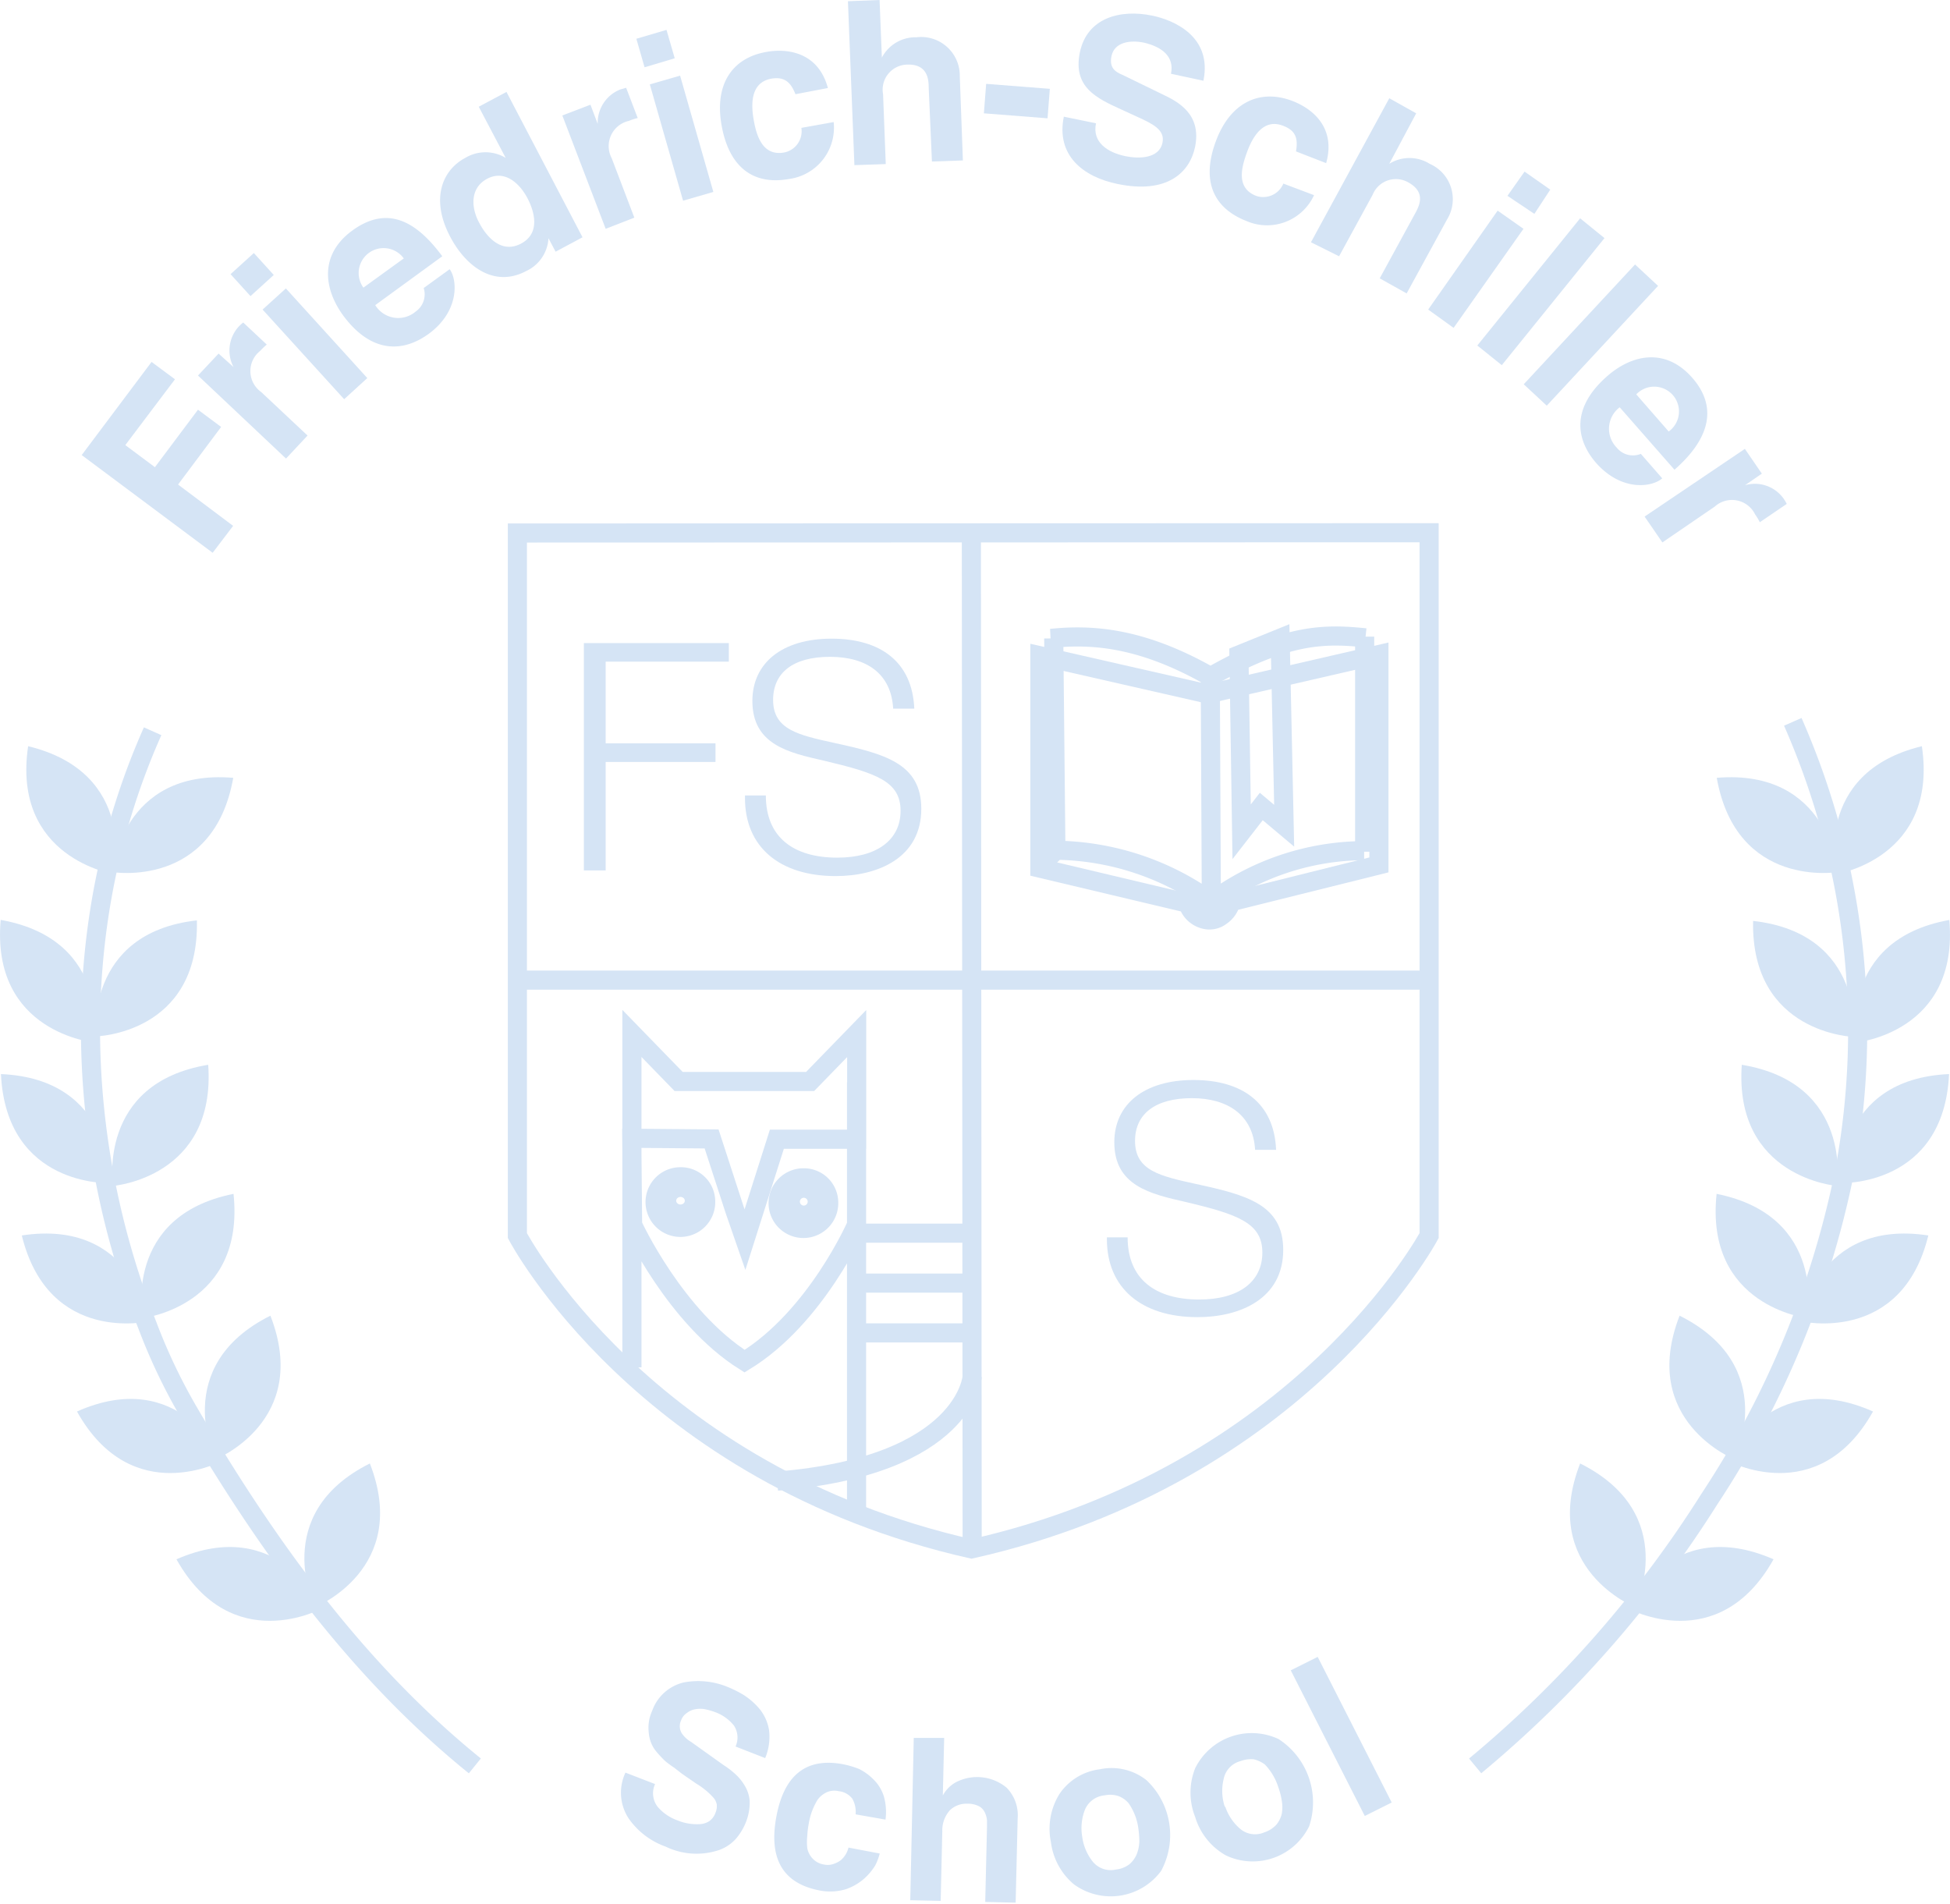 <svg xmlns="http://www.w3.org/2000/svg" viewBox="0 0 144.88 141.44"><defs><style>.cls-1{fill:none;}.cls-1,.cls-3{stroke:#d5e4f5;stroke-miterlimit:10;stroke-width:1.42px;}.cls-2{fill:#d5e4f5;}.cls-3{fill:none;}</style></defs><title>Ресурс 1</title><g id="Слой_2" data-name="Слой 2"><g id="Layer_1" data-name="Layer 1"><path class="cls-1" d="M35.28,131.2c-8.66-7-15.42-16.26-21.33-26.4a42.84,42.84,0,0,1-3-6.33c-5.49-13.94-5.91-30,.39-44.14"/><path class="cls-2" d="M17.33,57.79c-1.47,8.28-9,7-9,7h0s.67-7.7,9-7Z"/><path class="cls-2" d="M14.63,68.42C14.8,76.83,7.12,77,7.12,77h0s-.84-7.68,7.51-8.62Z"/><path class="cls-2" d="M15.47,79.11c.59,8.39-7.07,9-7.07,9h0s-1.23-7.63,7.07-9Z"/><path class="cls-2" d="M17.35,88.7c.88,8.36-6.75,9.23-6.75,9.23h0s-1.5-7.58,6.75-9.23Z"/><path class="cls-2" d="M2.09,55.44c-1.23,8.32,6.37,9.5,6.37,9.5h0s1.8-7.52-6.37-9.5Z"/><path class="cls-2" d="M.05,68.35C-.68,76.73,7,77.45,7,77.45H7s1.35-7.61-6.92-9.1Z"/><path class="cls-2" d="M.07,79.8c.4,8.4,8.07,8.1,8.07,8.1h0s.33-7.73-8.07-8.1Z"/><path class="cls-2" d="M1.62,91.79c2,8.16,9.49,6.37,9.49,6.37h0s-1.18-7.64-9.49-6.37Z"/><path class="cls-2" d="M20.09,97.75c3.05,7.84-4.09,10.68-4.09,10.68h0s-3.43-6.92,4.09-10.68Z"/><path class="cls-2" d="M5.72,104.87c4.1,7.34,10.84,3.64,10.84,3.64h0s-3.15-7.06-10.84-3.64Z"/><path class="cls-2" d="M27.48,108.73c3.05,7.84-4.08,10.68-4.08,10.68h0s-3.44-6.92,4.08-10.68Z"/><path class="cls-2" d="M13.11,115.85c4.11,7.34,10.84,3.64,10.84,3.64h0s-3.15-7-10.84-3.64Z"/><path class="cls-1" d="M109.6,131.2A83.89,83.89,0,0,0,127,111.38a68.83,68.83,0,0,0,10-24.09,56.94,56.94,0,0,0-3.8-33.66"/><path class="cls-2" d="M127.55,57.79c1.47,8.28,9,7,9,7h0s-.67-7.7-9-7Z"/><path class="cls-2" d="M130.25,68.42c-.17,8.41,7.51,8.62,7.51,8.62h0s.85-7.68-7.51-8.62Z"/><path class="cls-2" d="M129.41,79.11c-.59,8.39,7.07,9,7.07,9h0s1.23-7.63-7.07-9Z"/><path class="cls-2" d="M127.54,88.7c-.89,8.36,6.74,9.23,6.74,9.23h0s1.5-7.58-6.74-9.23Z"/><path class="cls-2" d="M142.79,55.44c1.23,8.32-6.36,9.5-6.36,9.5h0s-1.81-7.52,6.36-9.5Z"/><path class="cls-2" d="M144.83,68.35c.73,8.38-6.92,9.1-6.92,9.1h0s-1.35-7.61,6.92-9.1Z"/><path class="cls-2" d="M144.81,79.8c-.39,8.4-8.07,8.1-8.07,8.1h0s-.32-7.73,8.07-8.1Z"/><path class="cls-2" d="M143.27,91.79c-2,8.16-9.5,6.37-9.5,6.37h0s1.19-7.64,9.5-6.37Z"/><path class="cls-2" d="M124.79,97.75c-3.05,7.84,4.09,10.68,4.09,10.68h0s3.43-6.92-4.09-10.68Z"/><path class="cls-2" d="M139.16,104.87c-4.1,7.34-10.84,3.64-10.84,3.64h0s3.16-7.06,10.84-3.64Z"/><path class="cls-2" d="M117.4,108.73c-3.05,7.84,4.09,10.68,4.09,10.68h0s3.43-6.92-4.09-10.68Z"/><path class="cls-2" d="M131.77,115.85c-4.1,7.34-10.84,3.64-10.84,3.64h0s3.15-7,10.84-3.64Z"/><path class="cls-2" d="M17.32,39.07l-1.52,2L6.07,33.81l5.19-6.92L13,28.18,9.31,33.07l2.2,1.64,3.2-4.27,1.72,1.28L13.23,36Z"/><path class="cls-2" d="M14.71,27.9l1.53-1.63,1.11,1,0,0a2.64,2.64,0,0,1,.38-3,3.39,3.39,0,0,1,.34-.31l1.75,1.64a5.38,5.38,0,0,0-.49.47,1.91,1.91,0,0,0,.08,3.06l3.44,3.23-1.6,1.71Z"/><path class="cls-2" d="M17.13,20.37l1.73-1.57,1.48,1.63L18.61,22ZM19.51,23l1.73-1.57,6.05,6.66-1.72,1.57Z"/><path class="cls-2" d="M27.88,22.67a2,2,0,0,0,3,.48,1.56,1.56,0,0,0,.6-1.75L33.41,20c.59.81.72,3.12-1.54,4.79-1.94,1.42-4.29,1.47-6.38-1.36-1.45-2-1.75-4.51.67-6.29,2.58-1.89,4.73-.77,6.7,1.9ZM30,19.2A1.84,1.84,0,1,0,27,21.37Z"/><path class="cls-2" d="M43.28,17.63l-2,1.07-.53-1v0a2.86,2.86,0,0,1-1.66,2.44c-2.36,1.25-4.46-.32-5.63-2.53-1.48-2.78-.64-4.95,1.11-5.88a2.91,2.91,0,0,1,3,0h0l-2-3.8,2.06-1.1Zm-4.57.47c1.51-.8.95-2.49.47-3.39-.59-1.12-1.71-2.12-3-1.42S35,15.48,35.63,16.6C36.1,17.49,37.2,18.9,38.71,18.1Z"/><path class="cls-2" d="M41.78,8.58l2.09-.8.54,1.43h0a2.65,2.65,0,0,1,1.67-2.56l.44-.13.86,2.25a4.09,4.09,0,0,0-.65.21,1.92,1.92,0,0,0-1.28,2.78l1.68,4.41L45,17Z"/><path class="cls-2" d="M47.28,2.88l2.24-.66.61,2.11L47.89,5Zm1,3.39,2.25-.65L53,14.26l-2.25.65Z"/><path class="cls-2" d="M59.1,7c-.35-.9-.83-1.33-1.82-1.15C55.74,6.15,55.8,7.79,56,8.92s.64,2.7,2.26,2.41A1.61,1.61,0,0,0,59.54,9.5l2.4-.43a3.85,3.85,0,0,1-3.33,4.23c-2.7.48-4.46-.94-5-4s.81-5,3.32-5.44c1.63-.3,3.88.06,4.58,2.68Z"/><path class="cls-2" d="M63,.09,65.35,0l.17,4.28h0a2.82,2.82,0,0,1,2.57-1.51,2.87,2.87,0,0,1,3.22,2.9l.23,6.25L69.24,12,69,6.51c0-.65-.1-1.77-1.62-1.71A1.86,1.86,0,0,0,65.61,7l.2,5.19-2.33.08Z"/><path class="cls-2" d="M73.27,6.23,78,6.6l-.17,2.19L73.1,8.42Z"/><path class="cls-2" d="M89.41,6,87,5.48c.27-1.28-.68-2-2-2.31-1-.21-2.2-.06-2.42,1s.53,1.25,1,1.48L86.35,7c1.17.55,2.94,1.47,2.44,3.92-.4,1.91-2.09,3.51-5.75,2.75-2.56-.52-4.59-2.12-4-5l2.39.49c-.3,1.42.88,2.17,2.17,2.44,1,.21,2.52.2,2.77-1,.2-.95-.73-1.4-1.85-1.91l-1.22-.56C81.48,7.3,79.7,6.48,80.23,3.9s3-3.23,5.37-2.74C87.18,1.48,90.09,2.7,89.41,6Z"/><path class="cls-2" d="M96.29,11.25c.16-.95,0-1.56-1-1.92-1.46-.54-2.25.89-2.65,2s-.83,2.65.71,3.23a1.62,1.62,0,0,0,2-.92l2.28.86a3.84,3.84,0,0,1-5,1.93c-2.57-1-3.36-3.08-2.29-5.95s3.24-3.88,5.63-3c1.55.58,3.3,2,2.56,4.64Z"/><path class="cls-2" d="M103.22,7.3l2,1.12-2,3.75,0,0a2.83,2.83,0,0,1,3,0,2.87,2.87,0,0,1,1.29,4.14l-3,5.49-2-1.12,2.63-4.82c.32-.58.82-1.58-.51-2.31a1.86,1.86,0,0,0-2.65.93l-2.49,4.56L97.4,18Z"/><path class="cls-2" d="M111.27,15.65,113.19,17,108,24.36,106.11,23Zm2-2.9,1.91,1.34L114,15.89,112,14.55Z"/><path class="cls-2" d="M111.58,27.13l-1.82-1.46,7.64-9.45,1.81,1.47Z"/><path class="cls-2" d="M114.92,30.14l-1.71-1.59,8.27-8.9,1.71,1.59Z"/><path class="cls-2" d="M120.34,30.26a2,2,0,0,0-.22,3,1.55,1.55,0,0,0,1.79.46l1.59,1.82c-.75.66-3,1-4.9-1.13-1.58-1.81-1.83-4.16.82-6.47,1.85-1.62,4.34-2.13,6.32.14s1.16,4.64-1.33,6.82Zm3.64,1.8a1.84,1.84,0,1,0-2.41-2.76Z"/><path class="cls-2" d="M129.64,33.35l1.26,1.84-1.25.86,0,0a2.62,2.62,0,0,1,2.87,1,3.07,3.07,0,0,1,.23.39l-2,1.36a3.89,3.89,0,0,0-.35-.58,1.91,1.91,0,0,0-3-.58l-3.89,2.66-1.32-1.92Z"/><path class="cls-2" d="M54,125.31a8.45,8.45,0,0,1,1.25.62A5.19,5.19,0,0,1,56.46,127a3.36,3.36,0,0,1,.68,1.55,4.1,4.1,0,0,1-.29,2.07l-2.2-.86a1.62,1.62,0,0,0-.13-1.57,3.2,3.2,0,0,0-1.43-1,5.29,5.29,0,0,0-.71-.2,1.94,1.94,0,0,0-.72,0,1.34,1.34,0,0,0-.6.26,1.1,1.1,0,0,0-.46.58,1,1,0,0,0,.09,1,2.16,2.16,0,0,0,.66.59l2.41,1.72a6.28,6.28,0,0,1,.83.63,3.72,3.72,0,0,1,.73.88,2.57,2.57,0,0,1,.38,1.17,3.94,3.94,0,0,1-.28,1.56,4.35,4.35,0,0,1-.73,1.22,3.07,3.07,0,0,1-1.23.84,5.27,5.27,0,0,1-4-.24,5.68,5.68,0,0,1-2.75-2.09,3.49,3.49,0,0,1-.24-3.41l2.2.85a1.64,1.64,0,0,0,.2,1.7,3.48,3.48,0,0,0,1.47,1,3.8,3.8,0,0,0,1.61.28,1.43,1.43,0,0,0,.74-.22,1.28,1.28,0,0,0,.47-.63,1.26,1.26,0,0,0,.09-.64,1.12,1.12,0,0,0-.29-.53,5.55,5.55,0,0,0-1.24-1l-1.07-.74-.55-.43c-.2-.13-.39-.27-.58-.42s-.33-.31-.48-.47a5,5,0,0,1-.42-.5,2.55,2.55,0,0,1-.42-1.23,3,3,0,0,1,.25-1.6A3.29,3.29,0,0,1,50.8,125,5.73,5.73,0,0,1,54,125.31Z"/><path class="cls-2" d="M63.57,134.8a2,2,0,0,0-.25-1.17,1.46,1.46,0,0,0-1-.55,1.39,1.39,0,0,0-.94.1,1.73,1.73,0,0,0-.65.56,4.89,4.89,0,0,0-.64,1.74,6.47,6.47,0,0,0-.11.91,4.05,4.05,0,0,0,0,.93,1.55,1.55,0,0,0,.4.77,1.47,1.47,0,0,0,.85.44,1.29,1.29,0,0,0,.71-.05,1.77,1.77,0,0,0,.56-.3,1.79,1.79,0,0,0,.54-.91l2.32.44a4,4,0,0,1-.33.88,4.4,4.4,0,0,1-.84,1,4,4,0,0,1-1.37.78,4.08,4.08,0,0,1-2,.07q-4-.81-3.14-5.46t4.92-3.91a6.79,6.79,0,0,1,1.23.36,4,4,0,0,1,1.09.8,3,3,0,0,1,.74,1.21,4.25,4.25,0,0,1,.13,1.75Z"/><path class="cls-2" d="M67.89,129.12l2.26,0-.1,4.28h0a2.41,2.41,0,0,1,1-1,3.43,3.43,0,0,1,3.74.42,2.92,2.92,0,0,1,.82,2.28l-.15,6.26-2.26-.05.13-5.49c0-.18,0-.37,0-.57a1.63,1.63,0,0,0-.16-.59,1,1,0,0,0-.43-.46,1.81,1.81,0,0,0-.87-.19,1.76,1.76,0,0,0-1.29.48,2.23,2.23,0,0,0-.57,1.56l-.12,5.18-2.26-.05Z"/><path class="cls-2" d="M78.08,136.86a4.89,4.89,0,0,1,.64-3.58,4.25,4.25,0,0,1,3-1.83,4.19,4.19,0,0,1,3.46.81A5.61,5.61,0,0,1,86.27,139a4.65,4.65,0,0,1-6.48,1A4.89,4.89,0,0,1,78.08,136.86Zm2.33-.37a3.75,3.75,0,0,0,.76,1.8,1.72,1.72,0,0,0,1.74.61,2,2,0,0,0,1-.39,2,2,0,0,0,.53-.71,2.82,2.82,0,0,0,.21-1,7.1,7.1,0,0,0-.08-1,4.24,4.24,0,0,0-.72-1.83,1.88,1.88,0,0,0-.73-.52,2,2,0,0,0-1.06-.06,1.75,1.75,0,0,0-1.47,1.11A3.82,3.82,0,0,0,80.41,136.49Z"/><path class="cls-2" d="M88.8,135a4.89,4.89,0,0,1,0-3.63A4.69,4.69,0,0,1,95,129.21a5.61,5.61,0,0,1,2.27,6.47,4.67,4.67,0,0,1-6.19,2.17A4.88,4.88,0,0,1,88.8,135Zm2.23-.78a3.74,3.74,0,0,0,1.08,1.63,1.72,1.72,0,0,0,1.82.29,2.12,2.12,0,0,0,.9-.57,2,2,0,0,0,.4-.8,2.78,2.78,0,0,0,0-1,5.27,5.27,0,0,0-.26-1,4.27,4.27,0,0,0-1-1.68,2.28,2.28,0,0,0-.82-.38,2.25,2.25,0,0,0-1,.14,1.71,1.71,0,0,0-1.24,1.35A3.71,3.71,0,0,0,91,134.24Z"/><path class="cls-2" d="M103.4,133.92l-2,1-5.5-10.82,2-1Z"/><path class="cls-1" d="M106.18,39.58V91.8s-9.49,17.77-34,23.28h0C47.75,109.57,38.44,91.8,38.44,91.8V39.6Z"/><line class="cls-1" x1="72.17" y1="39.64" x2="72.23" y2="115.27"/><path class="cls-1" d="M88.33,66.91s.3,1.44,1.54,1.44A1.76,1.76,0,0,0,91.45,67l11-2.74,0-15.57v-.06L89.73,51.56,77.26,48.72V64.5l11,2.61a1.71,1.71,0,0,0,1.58,1.24c1.24,0,1.54-1.37,1.54-1.37"/><path class="cls-3" d="M101.45,47.39c-3.06-.32-5.86-.31-11.39,2.81h-.24c-5.14-2.9-8.8-3.07-11.73-2.77h.2l.16,15.74h0A20.08,20.08,0,0,1,90,67l-.08-16.69,0,0L90,67a19.15,19.15,0,0,1,11.35-3.8"/><line class="cls-3" x1="101.39" y1="47.3" x2="101.39" y2="63.28"/><polygon class="cls-3" points="92.05 48.66 92.25 61.8 93.71 59.92 95.41 61.35 95.11 47.42 92.05 48.66"/><path class="cls-2" d="M54.15,49.16H45v6.07h8.16v1.38H45v8.06H43.38V47.78H54.15Z"/><path class="cls-2" d="M66.36,52.65c-.14-2.57-1.94-3.85-4.7-3.85S57.44,50,57.44,52c0,2.21,1.88,2.61,4.56,3.2,3.72.81,6.45,1.52,6.45,4.89,0,3.65-3.23,5-6.36,5-4.2,0-6.74-2.19-6.74-5.79V59.1H56.9c0,3.13,2.08,4.62,5.31,4.62,2.92,0,4.7-1.3,4.7-3.48s-1.78-2.8-5.72-3.73c-2.59-.59-5.29-1.18-5.29-4.43,0-2.85,2.25-4.63,5.88-4.63s6,1.71,6.15,5.2Z"/><path class="cls-2" d="M93.25,85.43c-.14-2.56-2-3.84-4.7-3.84s-4.22,1.16-4.22,3.18c0,2.21,1.87,2.61,4.55,3.2,3.73.81,6.46,1.52,6.46,4.89,0,3.65-3.23,5-6.36,5-4.2,0-6.74-2.19-6.74-5.79v-.14h1.54c0,3.13,2.09,4.62,5.32,4.62,2.92,0,4.69-1.3,4.69-3.49S92,90.23,88.08,89.3c-2.59-.59-5.29-1.19-5.29-4.43,0-2.85,2.25-4.63,5.88-4.63s6,1.71,6.14,5.19Z"/><path class="cls-1" d="M38.51,72.82h67.93"/><path class="cls-1" d="M52.43,89.24a1.88,1.88,0,1,1-1.88-1.81A1.84,1.84,0,0,1,52.43,89.24Z"/><ellipse class="cls-1" cx="50.56" cy="89.21" rx="1.03" ry="0.99"/><path class="cls-1" d="M61.57,89.31a1.88,1.88,0,1,1-1.88-1.8A1.84,1.84,0,0,1,61.57,89.31Z"/><path class="cls-1" d="M60.72,89.28a1,1,0,1,1-1-1A1,1,0,0,1,60.72,89.28Z"/><path class="cls-1" d="M63.64,112.69c0-8.11,0-24.11,0-32.29h0l0,10.6s-3,6.88-8.32,10.13h0C50.15,97.88,47,91,47,91l-.06-6.43,5.93.05,1.72,5.29.76,2.19,2.37-7.46,5.93,0V80.3s0-3.47,0-3.51l-3.46,3.56-.23,0c-3.75,0-5.09,0-8.84,0h-.7l-3.47-3.57s0,3.57,0,3.57h0v21.24"/><line class="cls-1" x1="63.93" y1="91.62" x2="72.68" y2="91.62"/><line class="cls-1" x1="63.78" y1="95.33" x2="72.08" y2="95.33"/><line class="cls-1" x1="63.78" y1="99.03" x2="72.08" y2="99.03"/><path class="cls-1" d="M72.23,102.27s-.44,6.63-14.48,7.77"/></g></g></svg>
